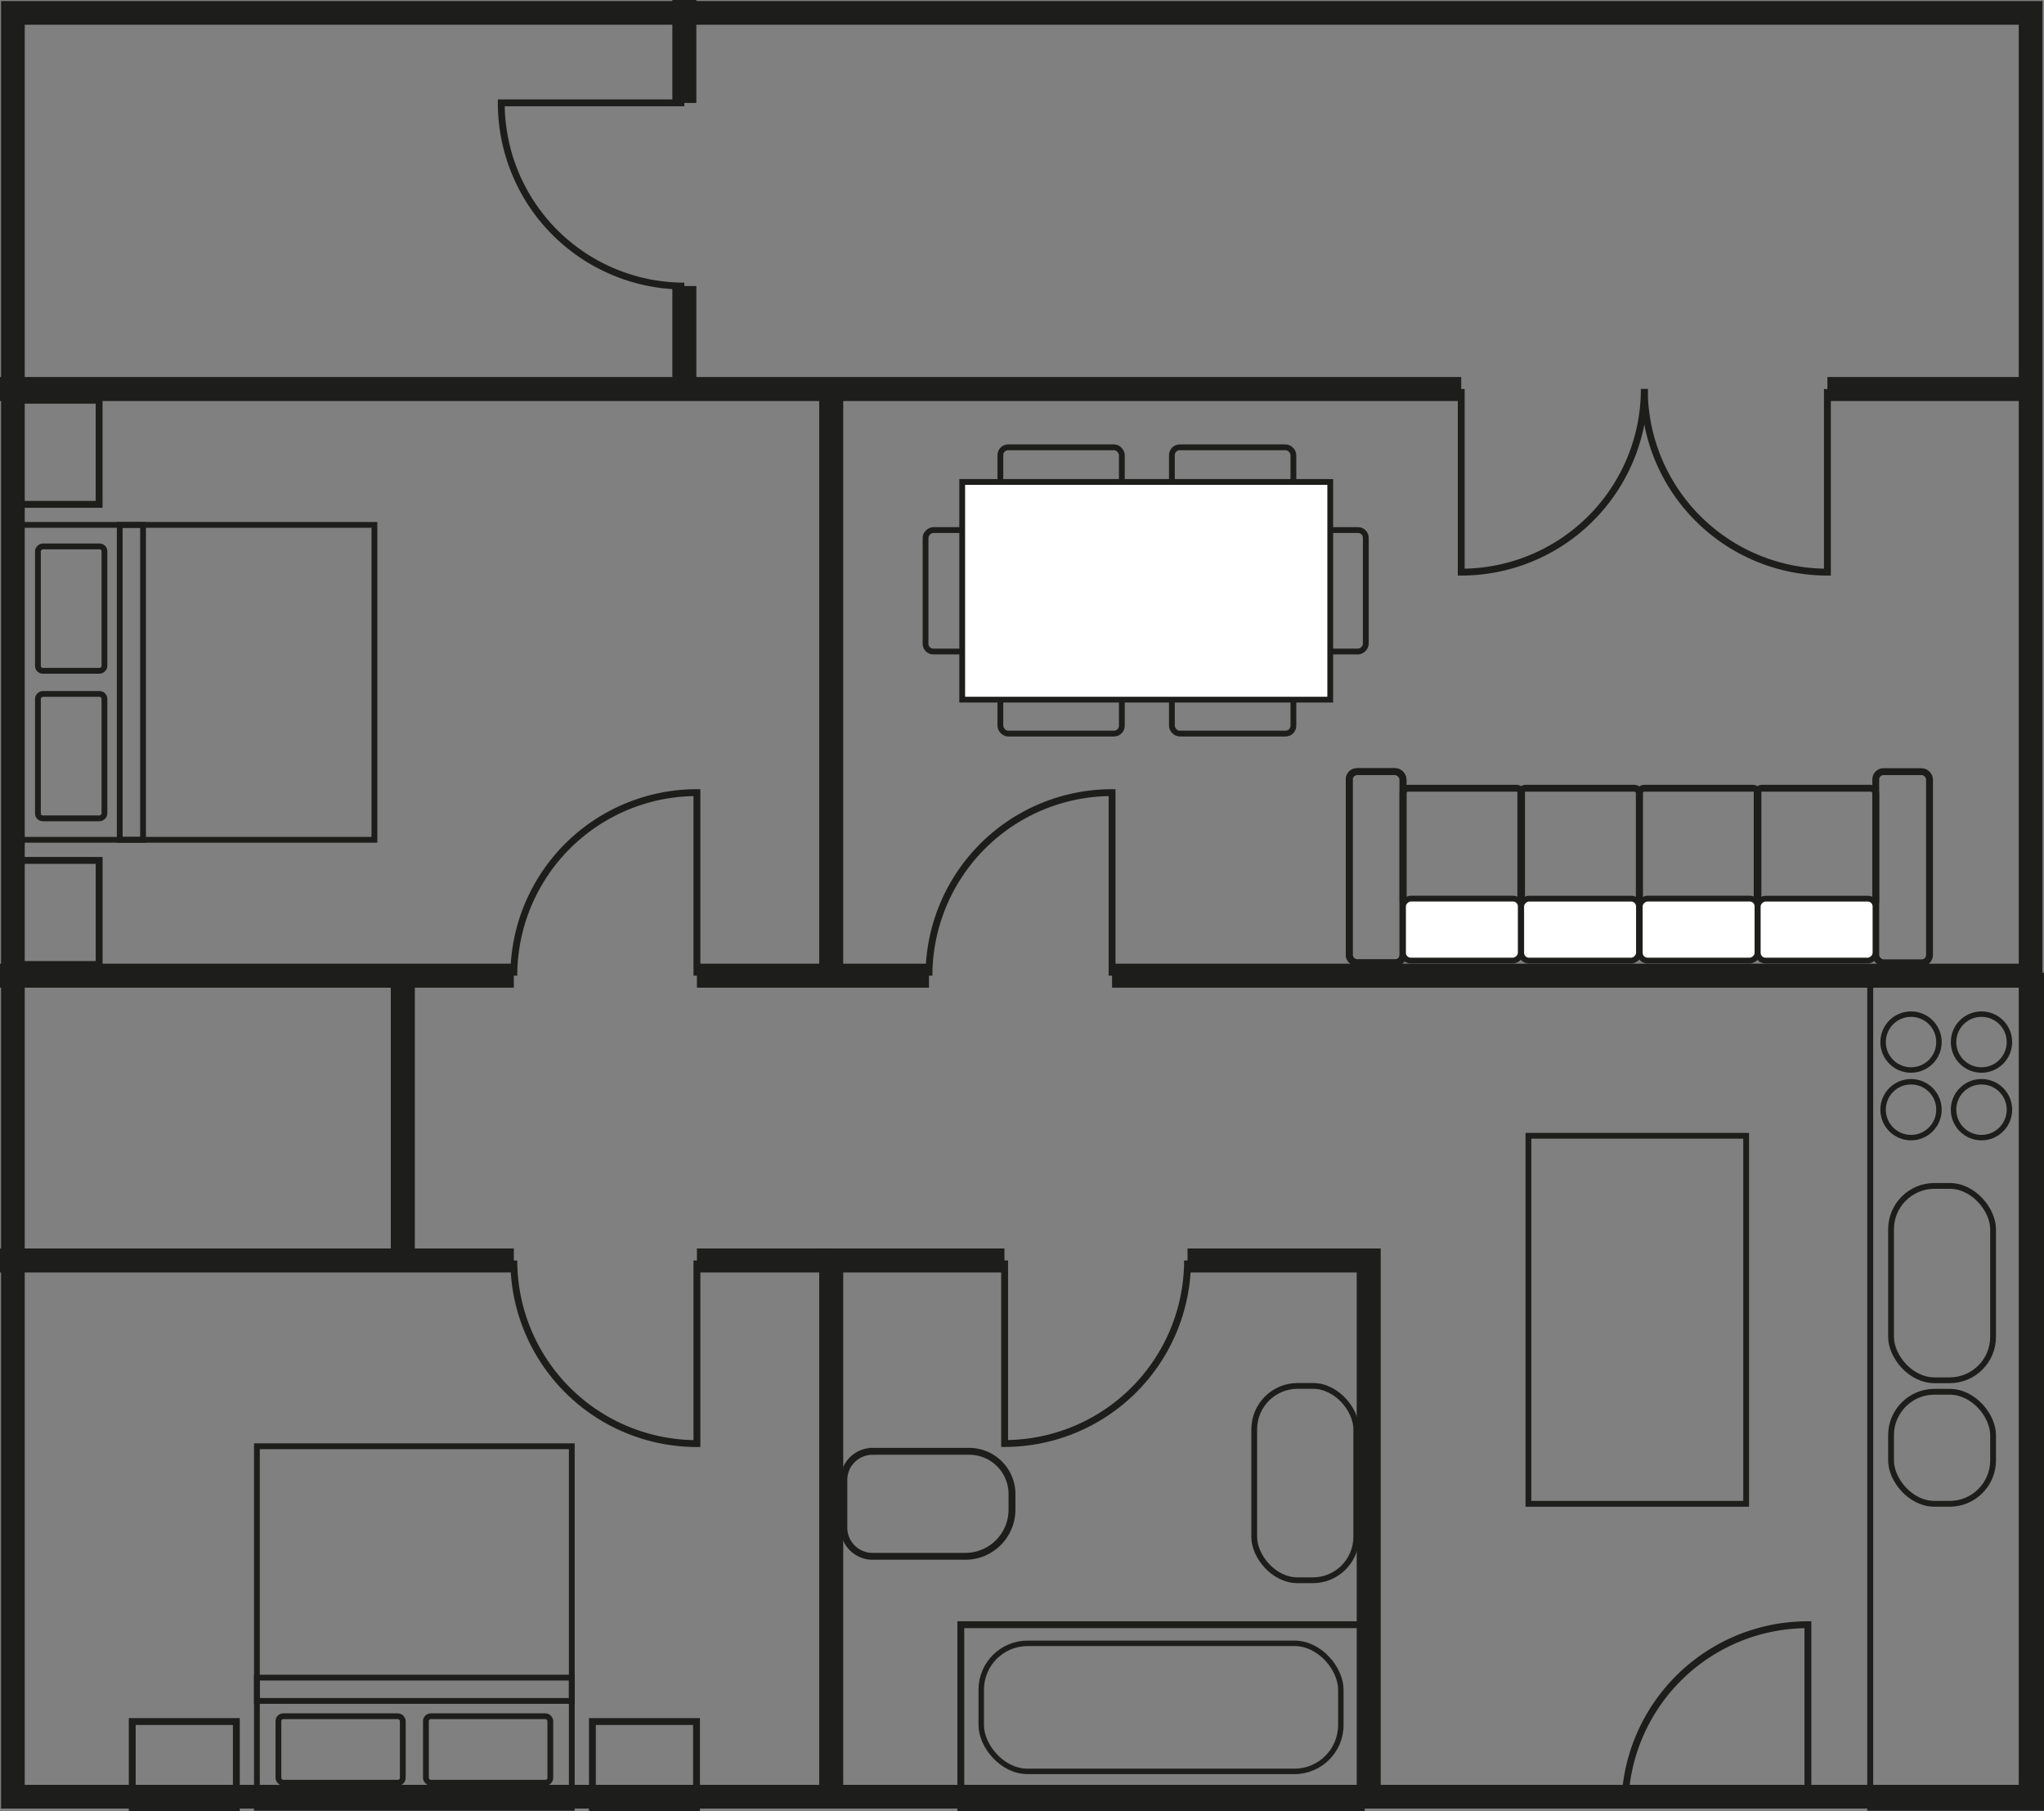 <svg xmlns="http://www.w3.org/2000/svg" viewBox="0 0 596.14 528.24"><rect x="0" y="0" width="596.14" height="528.24" fill="#808080" stroke="none"/><defs><style>.cls-1,.cls-2,.cls-3,.cls-4,.cls-5,.cls-6,.cls-9{fill:none;}.cls-1,.cls-2,.cls-3,.cls-4,.cls-5,.cls-6,.cls-7,.cls-8,.cls-9{stroke:#1d1d1b;stroke-miterlimit:10;}.cls-1{stroke-width:7px;}.cls-2{stroke-width:2px;}.cls-3{stroke-width:1.59px;}.cls-4,.cls-8{stroke-width:1.69px;}.cls-5{stroke-width:1.73px;}.cls-6{stroke-width:1.59px;}.cls-7,.cls-8{fill:#fff;}.cls-7{stroke-width:1.69px;}.cls-9{stroke-width:6.91px;}</style></defs><title>G08_18_02</title><g id="Marine"><line class="cls-1" y1="113.46" x2="426.17" y2="113.46"/><line class="cls-1" x1="324.34" y1="284.56" x2="595.28" y2="284.56"/><line class="cls-1" x1="203.26" y1="284.56" x2="270.94" y2="284.56"/><line class="cls-1" y1="284.56" x2="149.86" y2="284.56"/><line class="cls-1" x1="532.97" y1="113.46" x2="595.28" y2="113.46"/><line class="cls-1" x1="242.43" y1="113.46" x2="242.43" y2="284.56"/><polyline class="cls-1" points="292.95 367.62 242.43 367.62 242.43 527.24"/><polyline class="cls-1" points="399.19 527.24 399.19 367.62 346.35 367.62"/><line class="cls-1" x1="199.59" y1="83.42" x2="199.59" y2="113.46"/><line class="cls-1" x1="199.59" x2="199.59" y2="30.03"/><line class="cls-1" y1="367.62" x2="149.86" y2="367.62"/><path class="cls-2" d="M149.86,367.62a53.4,53.4,0,0,0,53.4,53.4v-53.4"/><line class="cls-1" x1="203.26" y1="367.62" x2="242.43" y2="367.62"/><path class="cls-2" d="M346.35,367.62A53.4,53.4,0,0,1,293,421v-53.4"/><path class="cls-2" d="M473.88,527.24a53.39,53.39,0,0,1,53.4-53.39v53.39"/><path class="cls-2" d="M479.57,113.46a53.4,53.4,0,0,1-53.4,53.4v-53.4"/><path class="cls-2" d="M479.57,113.46a53.4,53.4,0,0,0,53.4,53.4v-53.4"/><path class="cls-2" d="M149.86,284.56a53.39,53.39,0,0,1,53.4-53.39v53.39"/><path class="cls-2" d="M199.59,83.43A53.39,53.39,0,0,1,146.2,30h53.39"/><rect class="cls-2" x="280.23" y="473.85" width="116.79" height="53.4"/><rect class="cls-3" x="286.18" y="479.28" width="104.88" height="37.35" rx="13.53" ry="13.53"/><rect class="cls-4" x="365.8" y="404.2" width="29.76" height="56.69" rx="12.66" ry="12.66"/><path class="cls-2" d="M270.94,284.56a53.39,53.39,0,0,1,53.4-53.39v53.39"/><path class="cls-2" d="M254.48,423.28h28.2a12.47,12.47,0,0,1,12.47,12.47v4.54a13.61,13.61,0,0,1-13.61,13.61H254.48a8.36,8.36,0,0,1-8.36-8.36V431.65a8.36,8.36,0,0,1,8.36-8.36Z"/><rect class="cls-4" x="445.77" y="331.25" width="63.5" height="107.34"/><rect class="cls-5" x="545.46" y="284.56" width="49.82" height="242.68"/><rect class="cls-4" x="551.53" y="345.87" width="29.76" height="56.69" rx="12.66" ry="12.66"/><rect class="cls-4" x="551.53" y="405.91" width="29.76" height="32.68" rx="12.66" ry="12.66"/><circle class="cls-6" cx="557.36" cy="303.92" r="8.15"/><circle class="cls-6" cx="557.36" cy="323.64" r="8.15"/><circle class="cls-6" cx="577.91" cy="303.92" r="8.15"/><circle class="cls-6" cx="577.91" cy="323.64" r="8.15"/><rect class="cls-4" x="74.93" y="421.8" width="91.84" height="105.45"/><rect class="cls-2" x="38.57" y="502.09" width="30.36" height="25.16"/><rect class="cls-2" x="172.78" y="502.09" width="30.36" height="25.16"/><rect class="cls-4" x="74.93" y="489.28" width="91.84" height="6.8"/><rect class="cls-4" x="81.2" y="500.54" width="36.28" height="19.4" rx="1.42" ry="1.42"/><rect class="cls-4" x="124.22" y="500.54" width="36.28" height="19.4" rx="1.42" ry="1.42"/><rect class="cls-4" x="10.56" y="146.29" width="91.84" height="105.45" transform="translate(255.49 142.53) rotate(90)"/><rect class="cls-2" x="1.16" y="119.33" width="30.36" height="25.16" transform="translate(148.24 115.57) rotate(90)"/><rect class="cls-2" x="1.16" y="253.53" width="30.36" height="25.16" transform="translate(282.45 249.78) rotate(90)"/><rect class="cls-4" x="-7.6" y="195.61" width="91.84" height="6.8" transform="translate(237.33 160.69) rotate(90)"/><rect class="cls-4" x="2.62" y="167.8" width="36.28" height="19.4" rx="1.42" ry="1.42" transform="translate(198.26 156.74) rotate(90)"/><rect class="cls-4" x="2.62" y="210.82" width="36.28" height="19.4" rx="1.42" ry="1.42" transform="translate(241.28 199.77) rotate(90)"/><rect class="cls-2" x="409.19" y="229.89" width="34.58" height="34.58" rx="1.42" ry="1.42"/><rect class="cls-2" x="443.55" y="229.89" width="34.58" height="34.58" rx="1.42" ry="1.42"/><rect class="cls-2" x="478.13" y="229.89" width="34.58" height="34.58" rx="1.42" ry="1.42"/><rect class="cls-2" x="512.48" y="229.89" width="34.58" height="34.58" rx="1.42" ry="1.42"/><rect class="cls-2" x="547.07" y="225.05" width="15.68" height="55.75" rx="2.27" ry="2.27"/><rect class="cls-2" x="393.51" y="225.05" width="15.68" height="55.75" rx="2.27" ry="2.27"/><rect class="cls-2" x="393.51" y="225.05" width="15.68" height="55.75" rx="2.27" ry="2.27"/><rect class="cls-7" x="417.33" y="253.95" width="18.07" height="34.35" rx="2.27" ry="2.27" transform="translate(697.49 -155.25) rotate(90)"/><rect class="cls-7" x="451.8" y="253.95" width="18.07" height="34.35" rx="2.27" ry="2.27" transform="translate(731.96 -189.71) rotate(90)"/><rect class="cls-7" x="486.38" y="253.95" width="18.07" height="34.35" rx="2.27" ry="2.27" transform="translate(766.54 -224.3) rotate(90)"/><rect class="cls-7" x="520.8" y="253.95" width="18.07" height="34.35" rx="2.27" ry="2.27" transform="translate(800.95 -258.71) rotate(90)"/><rect class="cls-4" x="291.76" y="130.46" width="35.43" height="16.44" rx="2.27" ry="2.27"/><rect class="cls-4" x="341.79" y="130.46" width="35.43" height="16.44" rx="2.27" ry="2.27"/><rect class="cls-4" x="291.76" y="197.51" width="35.43" height="16.44" rx="2.27" ry="2.27"/><rect class="cls-4" x="341.79" y="197.51" width="35.43" height="16.44" rx="2.27" ry="2.27"/><rect class="cls-4" x="260.44" y="164.09" width="35.43" height="16.44" rx="2.27" ry="2.27" transform="translate(450.47 -105.85) rotate(90)"/><rect class="cls-4" x="372.4" y="164.09" width="35.43" height="16.44" rx="2.27" ry="2.27" transform="translate(562.43 -217.81) rotate(90)"/><rect class="cls-8" x="302.55" y="118.64" width="63.5" height="107.34" transform="translate(506.61 -161.99) rotate(90)"/><line class="cls-1" x1="117.48" y1="284.56" x2="117.48" y2="367.62"/></g><g id="Mobile"><rect class="cls-9" x="3.76" y="3.76" width="588.47" height="520.25"/></g></svg>